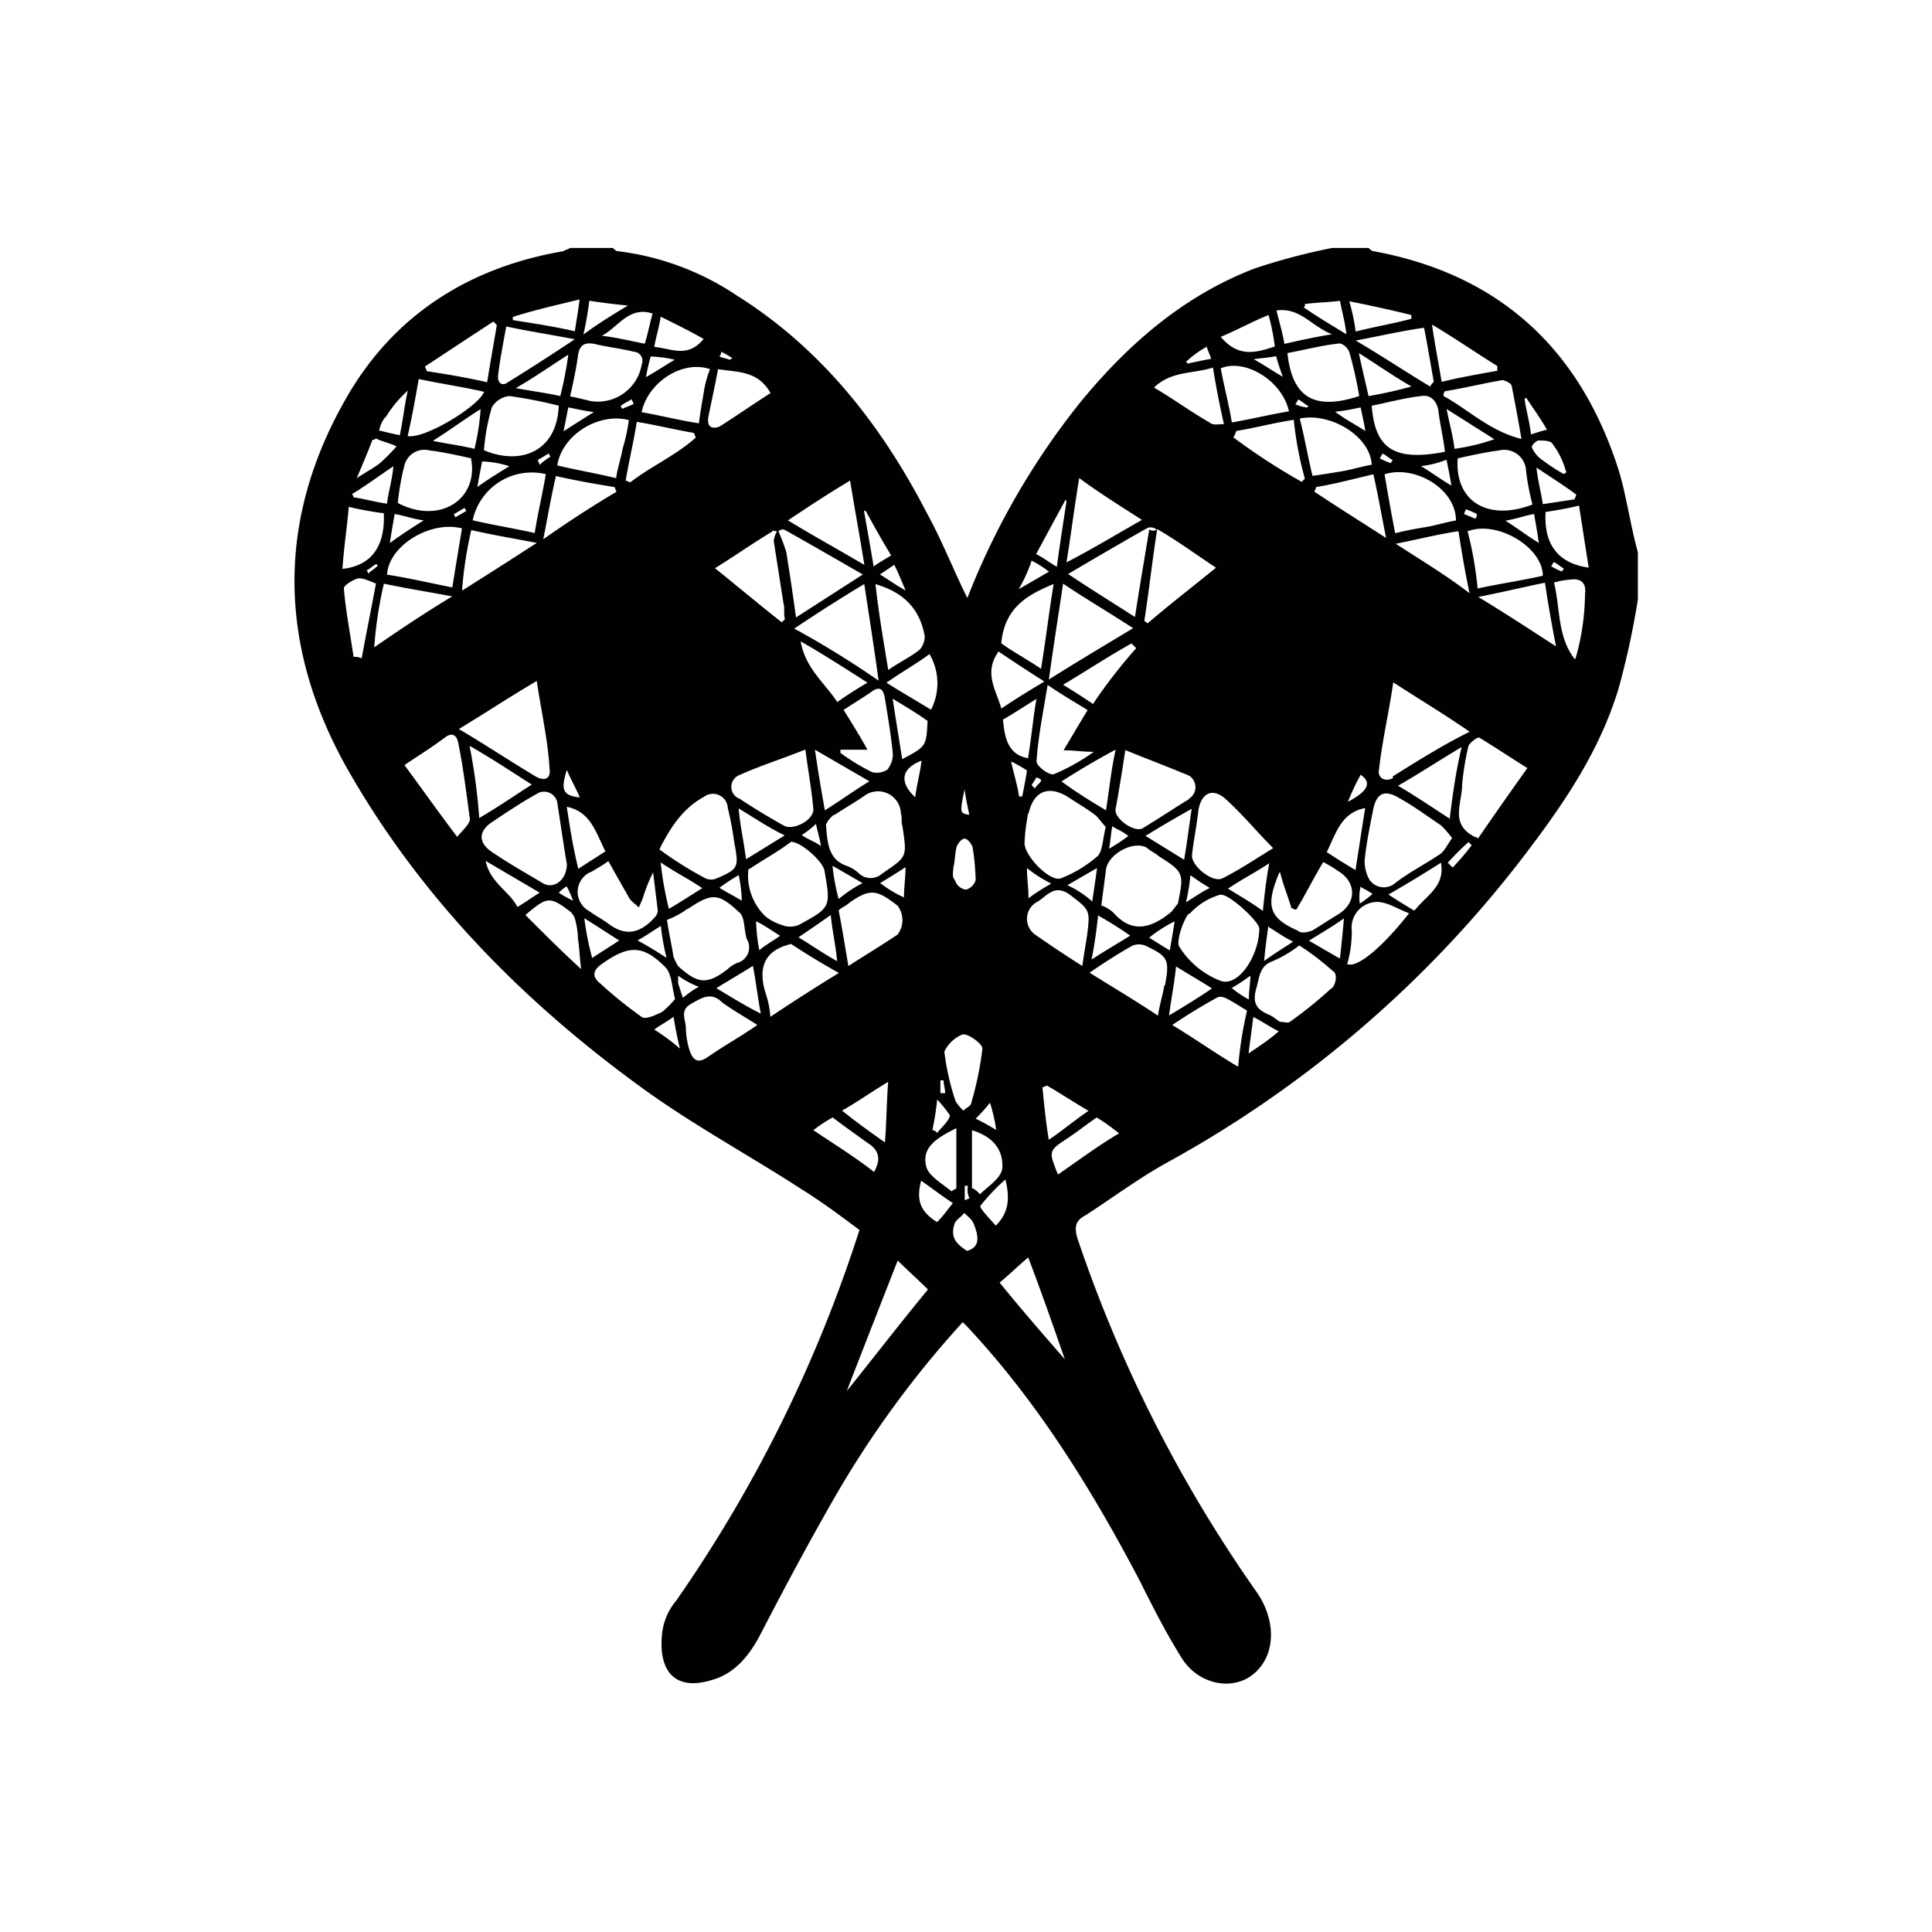 <svg id="Icons" xmlns="http://www.w3.org/2000/svg" viewBox="0 0 200 200"><defs><style>.cls-1{fill:#000100;}</style></defs><title>Snowshoes-2</title><path class="cls-1" d="M167.54,48.6C163.42,35.75,154.86,28.34,142.18,26c-.16,0-.33-.16-.49-.33h-3.79a64.51,64.51,0,0,0-8.07,2.14c-7.25,2.8-13,7.74-18,13.84a77.38,77.38,0,0,0-11.69,20.26C98.69,59,97.54,56,95.89,53c-4.78-9.22-11-17-19.6-22.4A28.22,28.22,0,0,0,63.94,26c-.16,0-.33-.16-.49-.33H59c-.16.16-.49.16-.66.33-9.72,1.65-17.62,6.59-22.56,15.32C28.53,54,28.86,67,35.94,79.56c7.58,13.34,18.12,24,30.14,32.78,5.44,4,11.2,7.08,16.8,10.71,2.14,1.32,4.12,2.8,6.09,4.28A143.77,143.77,0,0,1,70,165.7a6.35,6.35,0,0,0-1.48,3.62c-.33,3.62,1.32,5.76,5.11,4.61,2.47-.66,4-2.64,5.11-4.78,2.47-4.78,4.94-9.39,7.58-14a104,104,0,0,1,13.34-18.28l.49.49c7.25,7.74,12.85,16.8,17.79,26.19,1.32,2.64,2.64,5.27,4.28,7.91,1.81,3.13,5.93,3.79,8.07,1.32,1.81-2,1.65-5.27-.16-7.91a142.79,142.79,0,0,1-18.61-36.73c-.33-1.15-.16-1.81.82-2.31,2.8-1.81,5.44-3.79,8.4-5.44A117.85,117.85,0,0,0,158,88.29c4-5.27,7.58-10.54,9.55-17a83.23,83.23,0,0,0,2-9.22V57.17C168.69,54,168.36,51.24,167.54,48.6ZM121.26,94.39c-2,1.65-4,2.31-5.93.16a3.59,3.59,0,0,0-1.32-.82c.16-1.32.33-2.47.49-3.79.33-1.65,3-3,4.28-2.14.33.33.82.49,1.15.82,2.64,1.65,2.64,1.81,2,4.94C121.75,93.73,121.42,94.22,121.26,94.39Zm.33,1c-.16,1.15-.33,2-.49,3-.82-.49-1.32-.82-2.14-1.32A14.22,14.22,0,0,1,121.59,95.38Zm-9.06,1.48c-.16,1-.33,2-.49,3.13-1.81-1.15-3.29-2.14-4.94-3.29a2,2,0,0,1,.16-3.29c1-.49,1.81-2,3.46-.82C112.86,94.22,112.86,94.22,112.53,96.86Zm.16,18.12c-1.48,1-2.64,2-4.12,3-.33-2-.49-3.79-.66-5.44.16,0,.33-.16.49-.16C109.73,113.16,111,114,112.69,115ZM150.9,47.45c1.48-.33,3-.66,4.28-.82a2.27,2.27,0,0,1,2.8,2.14,25.57,25.57,0,0,0,.66,3.46C154,54,150.58,51.89,150.9,47.45Zm7.91,5.76c.16,1,.33,1.81.49,3-1.32-.82-2.14-1.48-3.46-2.31C157,53.71,157.82,53.38,158.81,53.21Zm-5.93,0a.61.61,0,0,1-.16.49c-.33-.16-.82-.33-1.15-.49,0-.16.16-.33.16-.49A8,8,0,0,1,152.88,53.21Zm-2.31-6.75c-.16-1.32-.49-2.47-.82-4.12l4.94,3.13A21.22,21.22,0,0,1,150.58,46.46Zm-14.49,4.45c0-.16.16-.33.16-.49,2-.33,3.79-.82,5.93-1.32.49,2.14.82,4.12,1.32,6.59C140.86,54,138.55,52.55,136.08,50.91ZM139.54,83a22.67,22.67,0,0,1,1.32-2.8C142,81,141.68,81.87,139.54,83ZM142,48.11c-1,.16-2,.49-3,.66s-2,.33-3.13.49c-.49-2-.82-4-1.32-5.93C137.73,42.67,141.85,45.14,142,48.11Zm-7.91-6.26c.16-.16.16-.33.33-.49.33.16.66.49,1,.66a.16.16,0,0,1-.16.16A4.19,4.19,0,0,1,134.1,41.85Zm9.22,7.25c3.13-1,7.41,1.48,7.41,4.78-1,.16-2,.49-3,.66s-2,.33-3.29.66C144,53,143.66,51.07,143.33,49.09Zm-.49-1.65c.16-.16.16-.33.33-.49.33.16.66.49,1,.66,0,.16-.16.16-.16.33A8,8,0,0,1,142.83,47.45Zm7.41,2.8c-1.15-.66-2-1.32-3.13-2a10.25,10.25,0,0,0,2.64-.66C149.92,48.44,150.08,49.26,150.25,50.25ZM142,42c1.65-.33,3.46-.82,5.11-1,.82-.16,1.65.33,1.81,1.65s.49,2.64.66,4.12C144.32,47.78,142.34,46.46,142,42Zm-.33-1c-.33-1.48-.66-2.8-1-4.45,1.81,1.15,3.46,2.31,5.44,3.46A43.05,43.05,0,0,1,141.68,41Zm-.82,1.15c.16.82.33,1.48.49,2.47-1-.66-2-1.15-3.13-2C139.38,42.51,140,42.34,140.86,42.18Zm-7.58-5.6c1.81-.33,3.62-.82,5.44-1a1.48,1.48,0,0,1,1,1,43,43,0,0,1,1,4.45C136.08,42.51,133.78,41.19,133.28,36.58Zm1.81,13-.33.33a65.13,65.13,0,0,1-7.08-4.61c.16-.16.16-.33.33-.66,2-.33,3.79-.82,5.93-1.15A36.25,36.25,0,0,0,135.09,49.59ZM131.8,87.8c-2.14,1.32-3.62,2.31-5.27,3.13-1,.49-3.29-1.32-3.13-2.47.16-1.48.49-3,.66-4.61.33-1.81,1.48-2.31,2.8-1.15C128.67,84.34,130,86,131.8,87.8Zm-8.56,2.8a20.57,20.57,0,0,0,2,1.32c-1,.49-1.65,1-2.47,1.48A20.15,20.15,0,0,0,123.23,90.6ZM122.58,89l-4-2.47c1.65-1,3-1.81,4.78-2.8C123.07,85.66,122.9,87.14,122.58,89Zm.49-6.26c-1.65,1-3.13,2-4.78,3-.82.49-3-1-2.8-2,.33-1.81.66-3.79,1-6.09,2.47,1,4.61,1.81,6.59,2.64A1.4,1.4,0,0,1,123.07,82.69Zm-7.91,2.8c.49.33,1,.49,1.65,1a20.57,20.57,0,0,1-2,1.32C115,86.81,115,86.15,115.16,85.49Zm-.66-1.65c-1.65-1-3-1.81-4.61-3,1.81-1.15,3.46-2.14,5.6-3.29C115,79.89,114.83,81.71,114.5,83.85Zm-1.32-11c-1-.66-2-1.32-3.13-2,2.47-1.48,4.78-3,7.08-4.28l.49.49A53.33,53.33,0,0,0,113.19,72.81Zm-4.61-2.47c.49-3.62,1-6.75,1.48-10,2.47,1.65,4.78,3,7.25,4.61C114.5,66.72,111.71,68.37,108.58,70.34Zm4,3.13c-.82,1.32-1.48,2.47-2.47,4.12,1.15,0,2,.16,3.13.16a21.16,21.16,0,0,1-4.12,2.31c-.49.16-1.81-.82-1.81-1.32.16-2.47.66-4.94,1.15-7.91C110.06,72,111.21,72.65,112.53,73.47Zm-4.78,7.25c-.16.33-.49.49-.66.82l-.33-.33c.16-.33.33-.49.49-.82C107.42,80.55,107.59,80.55,107.75,80.72Zm-1.32-2.31c-2.14-.33-2.47-2.14-2.64-4,1.15-.66,2.14-1.32,3.46-2.14C106.93,74.46,106.76,76.44,106.43,78.41Zm-.16,1.32c-.16,1-.33,1.81-.49,2.64h-.33c-.16-1.15-.49-2.14-.82-3.62A14.49,14.49,0,0,1,106.27,79.73Zm.16,4.45c.49-2.31,2-3,4-1.81,1,.66,2.14,1.32,3,2,.33.33.66.82,1,1.15-.33,1.32-.33,2.47-.82,3a13,13,0,0,1-3.79,2.31c-1.15.49-4-2.47-3.79-3.79C106.11,86,106.27,85.16,106.43,84.18Zm2.31,7.25a18.09,18.09,0,0,0-2.31,1.48c0-1.15-.16-2-.16-3.13A12.91,12.91,0,0,0,108.74,91.42Zm1.65.16,3.13-1.81c-.16,1.32-.33,2.31-.49,3.46A10.28,10.28,0,0,0,110.39,91.59Zm3.29,3.13A37.27,37.27,0,0,1,117,96.86c-1.32.82-2.47,1.48-4,2.47C113.35,97.52,113.52,96.2,113.68,94.72Zm9.39-.16a6.82,6.82,0,0,1,3.13-2c.82-.33,4.12,2.8,4.12,3.46,0,2.8-2.14,6.09-4,5.44A8.76,8.76,0,0,1,122.08,98C121.75,97.52,122.41,95.38,123.07,94.55Zm4-2.64c1.48-1,2.8-1.65,4.28-2.64-.33,1.81-.49,3.29-.66,4.94C129.49,93.4,128.34,92.74,127,91.92Zm4.28,4c.82.49,1.48,1,2.47,1.48-1,.66-1.81,1.15-3,2C131,98,131.14,97,131.3,95.87Zm1.15-5.6c.33,1.32.82,2.47,1.15,3.62.16,0,.33.16.49.16,1-1.65,1.81-3.29,2.8-4.94a14.49,14.49,0,0,1,1.65,1c1.81,1.15,1.81,3.29-.16,4.45-.82.49-1.81,1.15-2.64,1.65-.49.16-1.15.33-1.48,0C131.3,95,131,93.73,132.46,90.27Zm4.78-2.14c1-2,1.48-4.12,4-4.61l-1,6.42C139,89.28,138.22,88.79,137.23,88.13Zm3.62,3.62a9.45,9.45,0,0,1,1.15.66,13.36,13.36,0,0,1-1.32,1A4.59,4.59,0,0,1,140.86,91.75Zm.82-.82a3.91,3.91,0,0,1-.49-2c.16-1.65.49-3.29.82-4.94.33-2,1.15-2.47,2.8-1.48,1.48.82,2.8,1.81,4.28,2.8a10.75,10.75,0,0,1,1.15,1.32c-.49.66-.82,1.48-1.48,1.81-1.48,1-3.13,1.81-4.61,3A1.81,1.81,0,0,1,141.68,90.93Zm8.4-6.26c-1.81-1.15-3.46-2.31-5.44-3.46,2.31-1.32,4.28-2.64,6.59-4C150.74,79.73,150.41,82,150.08,84.67Zm-5.93-4.28c-.82.49-1.65,0-1.48-.82.33-3,1-5.76,1.48-9.06,2.8,1.81,5.27,3.29,7.91,5.11C149.42,77.09,146.79,78.74,144.15,80.39Zm.16-24.21c2.47-.49,4.45-1,6.59-1.32.33,2.14.66,4.12,1.15,6.42C149.59,59.47,147.12,58,144.32,56.18Zm7.58-1.32c3-1.15,7.74,1.65,7.74,4.61-2.14.49-4.45.82-6.75,1.32A37.13,37.13,0,0,0,151.89,54.86Zm7.74-2.8c-.16-1.15-.49-2.31-.66-3.79,1.48,1,2.8,1.81,4.12,2.8,0,.16-.16.33-.16.49Zm2.47-3.29c-.16,0-.16.16-.33.16a21.46,21.46,0,0,1-2.47-1.65,3,3,0,0,1-.82-1.15,1.29,1.29,0,0,1,.66-.66c.49,0,1.32,0,1.48.33A8.35,8.35,0,0,1,162.1,48.77ZM158,41.19c.66,1,1.48,2.14,2.14,3.29-.66.16-1.15.33-1.65.49-.16-1.32-.49-2.47-.66-3.62A.16.16,0,0,1,158,41.19ZM156.5,40q.49,2.47,1,5.44c-3.29-.82-5.44-3-8.07-4.45a.61.61,0,0,1,.16-.49c2-.33,4-.82,5.93-1.15C155.85,39.38,156.5,39.71,156.5,40ZM155,37.89v.49c-1.81.33-3.79.66-5.76,1.15-.33-2-.66-3.62-1-5.93C150.74,35.09,152.88,36.58,155,37.89Zm-6.59,1.65c-.16.16-.33.33-.33.49-2.47-1.48-4.94-3.13-7.74-4.78,2.64-.49,4.78-1,7.08-1.32C147.78,35.75,148.1,37.73,148.43,39.54Zm-2.31-6.92V33c-1.81.49-3.79.82-5.76,1.32a21.18,21.18,0,0,0-.66-3.13Q143.16,31.88,146.13,32.62Zm-11-1.15c1.15-.16,2.31-.16,3.62-.33.16,1,.49,2,.66,3.46-1.65-1-3-1.81-4.45-2.8C135.09,31.8,135.09,31.64,135.09,31.47Zm2.8,3.13c-2,.33-3.46.66-4.94,1-.16-1-.49-2.14-.82-3.46C134.6,31.8,135.75,33.78,137.89,34.6ZM132.79,39c-1.15-.66-1.81-1.15-3-1.81,1-.16,1.65-.16,2.31-.33C132.29,37.57,132.46,38.06,132.79,39Zm-1.48-6.42a23.32,23.32,0,0,1,.66,3.29c-2,.66-3.79,1.15-5.6-1C128.18,34.11,129.66,33.28,131.3,32.62Zm2.14,10c-2,.33-4,.82-5.93,1.15-.33-2-.82-3.79-1.15-5.6C128.83,37.07,132.79,39.38,133.45,42.67Zm-8.56-6.75c.16.49.33.82.49,1.32-1,.16-1.65.33-2.47.49a.16.16,0,0,0-.16-.16A10.57,10.57,0,0,1,124.88,35.92Zm.66,2.14c.33,2,.66,3.79,1.15,5.93-.49,0-1.15.16-1.48-.16-2-1.15-3.79-2.47-5.76-3.62C121.26,38.39,123.4,38.72,125.54,38.06Zm-5.76,16.8c2,1.15,3.79,2.47,6.09,4-2.47,2-4.78,3.79-7.08,5.76-.16-.16-.33-.16-.33-.33.49-3.13.82-6.26,1.32-9.39a.75.75,0,0,1-.82,0c-.49,3-1,5.93-1.48,9.06-2.31-1.48-4.45-2.8-6.92-4.45,2.8-1.65,5.6-3.29,8.24-4.78A1,1,0,0,1,119.78,54.86Zm-1.48-1c-2.64,1.48-5.11,3-7.91,4.45.49-3,.82-5.76,1.32-8.73C113.85,51.07,116,52.39,118.29,53.87Zm-8.07-2a.16.16,0,0,1,.16.16c-.33,2.14-.66,4.28-1,6.75-.82-.49-1.48-1-2.14-1.32C108.25,55.52,109.23,53.71,110.22,51.89Zm-3.46,6.26a11.08,11.08,0,0,1,1.81,1.15l-3.13,1.81A16.17,16.17,0,0,0,106.76,58.15Zm2.31,2.31c-.49,3-.82,5.76-1.32,8.89-1.48-1-3-1.81-4.12-2.64C104,62.93,106.27,61.61,109.07,60.46Zm-5.76,7.08c1.48,1,3,2,4.78,3.13-1.65,1-3,1.81-4.45,2.8C103.14,71.49,101.82,69.68,103.31,67.54Zm-.16,49.58A24.38,24.38,0,0,0,101,115.8a14.85,14.85,0,0,0,1.48-1.65A15.67,15.67,0,0,1,103.14,117.12ZM99.85,81.71c.16,1.15.33,1.81.49,2.64C99.35,84.18,99.35,84.18,99.85,81.71Zm-1.15,8.07c.16-.66.16-1.48.33-2.14.16-.33.49-.82.82-.82s.66.49.82.82a24.57,24.57,0,0,1,.33,3.46,1.48,1.48,0,0,1-1,1,1.41,1.41,0,0,1-1.15-1c-.33-.33-.16-.82-.16-1.32Zm1,17.29c.66,0,2,1,2,1.48a33.83,33.83,0,0,1-1.15,5.6c0,.33-.49.49-.82.82a4.37,4.37,0,0,1-.82-1,25.6,25.6,0,0,1-1.15-5.11A3.56,3.56,0,0,1,99.68,107.07Zm.66,17c-.16,0-.33.16-.49.16v-1.48h.33A2,2,0,0,0,100.34,124ZM87.82,100c-.33-2-.66-4-1-5.76.33-.33.82-.49,1.15-.82,2.14-1.48,2.8-1.32,4.94.33a2.47,2.47,0,0,1,0,3C91.28,97.85,89.63,98.84,87.82,100Zm4.12,12c-.16,2.14-.16,4-.33,6.26-1.65-1.15-3-2.14-4.45-3.29C88.65,114.15,90,113.16,91.94,112ZM79.26,94.88a5.85,5.85,0,0,1-1.81-4.61c0-.16,0-.33.16-.33,1.48-1,3-1.81,4.28-2.8,1,0,3.29,2,3.46,3,.66,3.79.66,3.79-2.64,5.6a2.31,2.31,0,0,1-1.81,0A5.15,5.15,0,0,1,79.26,94.88Zm1.48,2c-.66.49-1.32.82-2.14,1.48a18.15,18.15,0,0,1-.33-3C79.26,95.87,79.92,96.36,80.74,96.86ZM58.67,83.52c2.47.49,3,2.64,4,4.61-1,.66-1.81,1.15-2.8,1.81C59.33,87.8,59,85.66,58.67,83.52Zm.66,9.72a12,12,0,0,1-1.48-.82,2.89,2.89,0,0,1,.82-.66A13.06,13.06,0,0,1,59.33,93.24Zm25-15.65L90,80.88c-1.65,1-3,2-4.61,3C85,81.71,84.69,79.89,84.36,77.59Zm.66,10c-.66-.49-1.32-.66-2-1.15a9.05,9.05,0,0,0,1.48-1.15C84.69,86.32,84.86,86.81,85,87.64ZM82.88,66.39c2.31,1.32,4.61,2.8,6.92,4.28-1.15.66-2.14,1.32-3.13,2C85.35,70.67,83.38,69.19,82.88,66.39Zm3.46,18c1-.66,2.14-1.32,3.13-2a2.37,2.37,0,0,1,3.79,1.81c.16.49,0,.82.16,1.32.49,3.29.49,3.13-2.14,4.94a1.75,1.75,0,0,1-2.31,0,3.59,3.59,0,0,0-1.32-.82c-1.81-.66-2-2.14-2.14-4.28A2.42,2.42,0,0,1,86.34,84.34Zm5.6-4.78a2,2,0,0,1-1.65.33,21.81,21.81,0,0,1-3.29-2v-.33h2.8c-.82-1.48-1.65-2.8-2.47-4.12,1-.66,1.81-1.15,2.8-1.81.82-.66,1.32-.49,1.48.66.33,2,.66,4,.82,5.76A2.56,2.56,0,0,1,91.94,79.56ZM82.22,65.07c2.47-1.65,4.78-3.13,7.25-4.61.49,3.29,1,6.42,1.48,10A96.19,96.19,0,0,0,82.22,65.07Zm1.15,12.52c.33,2.47.66,4.28.82,6.09.16,1.15-2,2.31-3,1.81-1.48-.82-3.13-1.81-4.61-2.8a1.31,1.31,0,0,1,0-2.47C78.76,79.24,80.91,78.58,83.38,77.59Zm-6.92,6.09c1.65,1,3.13,2,4.78,2.8l-4,2.47C77,87.14,76.62,85.49,76.46,83.68Zm.33,9.55c-.82-.49-1.48-.82-2.31-1.32a20.57,20.57,0,0,1,2-1.32A14.42,14.42,0,0,1,76.79,93.24ZM76,87.14c.49,2.64.49,2.8-1.81,3.79a1.41,1.41,0,0,1-1.15,0,37.67,37.67,0,0,1-4.78-3c1.15-2.31,2.47-4.28,4.61-5.44a1.54,1.54,0,0,1,2.47,1.15A31.52,31.52,0,0,1,76,87.14ZM65.26,49.92c-.16,0-.33-.16-.49-.16.33-2,.82-4,1.15-6.09,2,.33,4,.82,5.93,1.15,0,.16.16.33.16.49C70,47.12,67.4,48.27,65.26,49.92Zm-.16-6.42a19.15,19.15,0,0,1-.66,3c-.16,1-.49,1.81-.66,3-2-.49-4-.82-6.09-1.32C58.18,45,62,42.67,65.09,43.49ZM64.27,42a7.16,7.16,0,0,1,1.15-.66c0,.16.16.33.16.49-.33.16-.82.33-1.15.49A.58.58,0,0,1,64.27,42Zm-5.93,2.64.49-2.47c.82.16,1.48.33,2.64.49C60.15,43.49,59.33,44,58.34,44.65ZM58,41c-1.48-.33-2.8-.49-4.61-.82,2-1.15,3.62-2.31,5.44-3.46A39.22,39.22,0,0,1,58,41Zm-.16,1c-.16,4.61-3.79,6.26-7.74,4.61a21.11,21.11,0,0,1,.82-4.45A2.38,2.38,0,0,1,52.74,41,46.73,46.73,0,0,1,57.85,42Zm-2,6.09c0-.16-.16-.33-.16-.49.33-.16.82-.49,1.15-.66a.58.58,0,0,0,.16.33A7,7,0,0,0,55.87,48.11Zm.66,1c-.33,2-.82,4-1.15,6.09-2.14-.49-4.28-.82-6.42-1.32A6.26,6.26,0,0,1,56.53,49.09Zm-3.79-.82c-1.32.82-2.14,1.32-3.29,2.14.16-1,.33-1.81.49-2.64A10,10,0,0,1,52.74,48.27Zm-3.62-1.81c-1.32-.33-2.64-.49-4.28-.82,1.81-1.15,3.13-2.14,4.94-3.29A24,24,0,0,1,49.12,46.46Zm-.33,1c.82,4.12-3.13,6.92-7.58,4.61a25.89,25.89,0,0,1,.66-3.79,2.14,2.14,0,0,1,2.64-1.65C45.82,46.79,47.31,47.12,48.79,47.45Zm-.49,5.44c-.33.16-.82.49-1.15.66a.58.58,0,0,0-.16-.33c.33-.16.82-.49,1.15-.66A.51.51,0,0,0,48.29,52.88Zm-4.45,1c-1.32.82-2.31,1.48-3.46,2.31.16-1.15.33-2,.49-3C41.87,53.38,42.69,53.71,43.85,53.87Zm4,.82c-.33,2-.66,4-1,6.09-2.47-.49-4.61-1-6.75-1.32C40.22,56.51,44.51,53.87,47.8,54.69Zm1,.16c2.14.49,4.12.82,6.75,1.32-2.8,1.81-5.11,3.29-7.74,4.94A41.19,41.19,0,0,1,48.79,54.86Zm6.75,15.65c.49,3.29,1.15,6.09,1.32,9.06.16,1.15-.66,1.32-1.65.66-2.47-1.48-4.94-3.13-7.74-4.78C50.27,73.8,52.74,72.15,55.54,70.51Zm.66-14.66c.49-2.47.82-4.45,1.32-6.59,2.14.49,4.12.82,6.09,1.15,0,.16.16.33.16.49C61.31,52.39,58.84,54,56.2,55.85Zm2.47,23.88c.49,1.15,1,2,1.32,2.8C58.34,82.36,58,81.87,58.67,79.73Zm2.47,10.54c.49-.33,1.15-.66,1.81-1.15.82,1.48,1.48,2.64,2.14,3.79.16.33.66.66,1,1a8,8,0,0,0,.49-1.15,15.46,15.46,0,0,1,1-2.47l.49,4a1.25,1.25,0,0,1-.33.66c-1.48,1.65-3,2-4.78.66-.66-.49-1.32-.82-2-1.32A2.25,2.25,0,0,1,61.14,90.27Zm7.25,5.6A23.32,23.32,0,0,0,69,99.16c-1-.66-1.81-1.15-3-1.81C66.91,96.86,67.56,96.36,68.39,95.87Zm0-6.59c1.48,1,2.8,1.65,4.28,2.64-1.32.82-2.31,1.48-3.46,2.14A35.84,35.84,0,0,1,68.39,89.28Zm2.8,4.78c2.47-1.65,3.13-1.65,5.27.33.66.49.49,1.81.82,2.8a1.66,1.66,0,0,1-1,2.47,3.45,3.45,0,0,0-1,.66c-2.14,1.65-3.13,1.48-5.11-.33a5.48,5.48,0,0,1-.49-1c-.16-1.15-.49-2.47-.66-3.79A8.31,8.31,0,0,0,71.19,94.06ZM86,94.72c.16,1.65.49,3,.66,4.78-1.48-.82-2.64-1.65-4-2.47C83.87,96.2,84.86,95.54,86,94.72Zm.16-5.11,3.13,1.81a12.91,12.91,0,0,0-2.47,1.65A21.47,21.47,0,0,1,86.18,89.61Zm4.94,1.81c.82-.49,1.65-1,2.64-1.65,0,1.15-.16,2-.16,3.13A12.28,12.28,0,0,1,91.12,91.42ZM95.4,78.74c-.16,1.32-.49,2.47-.66,3.79C93.09,81,93.26,79.56,95.4,78.74Zm-2-.16c-.33-2-.66-4.12-1-6.26,1.32.82,2.47,1.48,3.62,2.31C95.89,77.26,95.89,77.26,93.42,78.58ZM99,116.79V123c-.16.16-.33.16-.49.33-1-.82-2.47-1.65-2.64-2.64C95.4,118.76,97,117.78,99,116.79Zm-2.47.16c.16-.82.33-1.65.49-3.13a12.87,12.87,0,0,1,1.32,1.65c-.16.66-.82,1.15-1.32,1.81C96.88,117.12,96.72,117,96.55,117Zm1.15-5.11c0,.49.16.82.16,1.32h-.49v-1.32ZM96.22,67.71a6,6,0,0,1,.16,5.76c-1.32-.82-2.8-1.65-4.61-2.8C93.42,69.52,94.91,68.69,96.22,67.71Zm-.49-1.81a2.19,2.19,0,0,1-.49,1.32c-1,.82-2.14,1.32-3.29,2.14-.49-3-1-5.93-1.32-8.89C93.42,61.28,95.23,62.93,95.73,65.89Zm-2-4.78c-1.15-.66-1.81-1.15-2.64-1.65l1.48-1C92.93,59.14,93.26,60,93.75,61.12Zm-4.12-8.24c.82,1.48,1.65,3,2.64,4.61-.49.33-1.15.66-1.81,1.15-.33-2-.66-3.79-1-5.76ZM88,49.75c.49,3,1,5.76,1.48,8.73-2.8-1.65-5.27-3-7.91-4.61C83.54,52.55,85.52,51.24,88,49.75Zm-6.75,5.11c2.64,1.48,5.27,3,8.07,4.61l-6.92,4.45c-.33-2.47-.66-4.61-1-6.75A18.47,18.47,0,0,0,80.58,55S80.91,54.69,81.23,54.86Zm-.82.16a2.34,2.34,0,0,0-.33,1l1,6.42c.16.49,0,1.15.16,1.65l-.33.33c-2.31-1.81-4.45-3.62-6.92-5.6,2.14-1.32,4-2.64,5.93-3.79C79.92,54.86,80.25,55,80.41,55ZM74.65,36.41a9.45,9.45,0,0,1,1.15.66.51.51,0,0,1-.33.16c-.33-.16-.66-.16-1-.33A.61.61,0,0,0,74.65,36.41Zm-1.32,6.75c.33-1.65.66-3.13,1-4.94,2.14.33,4.12.16,5.44,2.47-1.81,1.15-3.46,2.31-5.27,3.46C73.66,44.48,73.16,44.15,73.33,43.17Zm-.49-2.47c-.16,1-.33,1.81-.49,3.13-2.14-.33-4-.82-5.93-1.15.66-3.13,4.28-5.44,7.08-4.45A10.84,10.84,0,0,0,72.84,40.69Zm-4.45-7.91c1.65.82,3,1.48,4.45,2.31-1.65,2-3.29,1-5.11.82C67.89,34.93,68.22,33.94,68.39,32.79Zm1.48,4.45c-1.15.66-1.81,1.15-3,1.81a21.48,21.48,0,0,1,.49-2.14A14.62,14.62,0,0,1,69.87,37.24Zm-2.31-4.78c-.33,1.15-.49,2.14-.82,3.13-1.65-.33-3-.66-4.45-.82C63.94,33.94,65.09,31.64,67.56,32.46ZM61,31.14c1.15.16,2.31.33,4,.49-1.65,1-3,1.81-4.61,3A31.52,31.52,0,0,0,61,31.14Zm.49,4.45c1.32.33,2.8.49,4.12.82a.94.94,0,0,1,.82,1.32,4.61,4.61,0,0,1-5.27,3.79c-.66-.16-1.32-.33-2.14-.49.33-1.48.66-3,.82-4.28C60,35.75,60.48,35.42,61.47,35.59ZM60,31c-.16,1.32-.33,2.14-.49,3.29-2.14-.49-4.28-.82-6.42-1.15v-.33C55.21,32.13,57.35,31.64,60,31Zm-7.58,2.8c2.31.49,4.45.82,7.08,1.32q-3.71,2.47-6.92,4.45c-.66.49-1.15,0-1-.82C51.75,37.24,52.08,35.59,52.41,33.78Zm-1.32-.49.33.33c-.33,2-.66,3.79-1,5.93-2.14-.49-4.12-.82-6.26-1.15,0-.16-.16-.33-.16-.49C46.32,36.41,48.79,34.77,51.09,33.28Zm-7.74,5.93c2.31.49,4.61.82,6.75,1.32C49.61,42,44,45.47,42.2,45.14,42.69,43,43,41.19,43.35,39.21Zm-3.46,4a12.28,12.28,0,0,1,2.31-2.8c-.33,1.48-.49,3-.82,4.61-.82-.16-1.48-.33-2.14-.49A3.31,3.31,0,0,1,39.89,43.17Zm-1.32,2.31a.58.58,0,0,0,.33-.16c.66.33,1.48.49,2.14.82a18.79,18.79,0,0,1-1.81,1.81c-.66.49-1.32.82-2.31,1.48C37.59,47.94,38.08,46.79,38.58,45.47Zm2.14,2.8c-.16,1.48-.49,2.47-.66,3.79-1.15-.16-2.31-.49-3.46-.66a.58.58,0,0,0-.16-.33C37.92,50.25,39.24,49.26,40.72,48.27Zm-4.61,4.12a34.07,34.07,0,0,0,3.62.66c.16,3.46-1.32,5.44-4.28,5.76C35.61,56.51,35.94,54.53,36.11,52.39Zm3,6.09c-.33.33-.66.49-1,.82a.58.58,0,0,0-.16-.33c.33-.16.66-.49,1-.66ZM36.6,68c-.33-2.31-.82-4.78-1-7.08,0-.33.82-.82,1.32-1s1.15.16,2,.49c-.49,2.64-1,5.11-1.48,7.74A1.79,1.79,0,0,0,36.6,68Zm3.13-7.58c2.31.49,4.45.82,7.08,1.32-3,1.81-5.44,3.46-8.07,5.27A42.3,42.3,0,0,1,39.73,60.46Zm7.58,26.19c-2-2.64-3.62-4.94-5.44-7.41,1.48-1,2.8-1.81,4.12-2.8.82-.66,1.32-.33,1.48.66.49,2.47.82,5.11,1.15,7.58C48.79,85.16,48,85.82,47.31,86.65Zm1.32-9.39c2.31,1.32,4.28,2.64,6.42,4-1.81,1.15-3.46,2.31-5.44,3.46A61.18,61.18,0,0,0,48.62,77.26ZM51.09,85c1.48-1,3-2,4.45-2.8a1.39,1.39,0,0,1,2.14.82c.33,2.14.66,4.45,1,6.42,0,1.65-1.32,2.64-2.47,2-1.65-1-3.46-2-5.11-3.13C49.45,87.31,49.45,86,51.09,85Zm-.82,4.12,5.6,3.29c-.82.49-1.48,1-2.31,1.48C52.74,92.25,50.76,91.42,50.27,89.12Zm4.12,5.6c2.14-1.81,2.47-2,4.45-.49a1.64,1.64,0,0,1,.66.82,8.34,8.34,0,0,1,.33,2.14c.16,1,.16,1.81.33,3.13C58,98.34,56.2,96.53,54.39,94.72Zm6.09.33c1.32.82,2.31,1.48,3.62,2.31-1,.66-1.81,1.15-2.8,1.81A30.35,30.35,0,0,1,60.48,95Zm5.93,10.21a43.65,43.65,0,0,1-4.28-3.46c-.82-.66-.82-1.32.16-2,2.8-2,4.28-2,6.59.33.66.66.66,2,1,3.29a9.94,9.94,0,0,1-1.32,1.32C67.89,105.09,66.74,105.59,66.41,105.26Zm1.32,1.32c.66-.49,1.32-.82,2-1.32.16,1,.33,2,.66,3.29A21.87,21.87,0,0,0,67.73,106.58Zm2.47-4.78V101a8.87,8.87,0,0,0,2.14,1.15,10,10,0,0,0-1.65,1.15Zm3.13,7.58c-1.15.82-1.65.33-2-.82a8.34,8.34,0,0,1-.33-2.14c0-.82-.66-1.81.49-2.47s2.14-1.32,3.29-.16c1.15.82,2.31,1.48,3.62,2.31C76.79,107.24,75,108.22,73.33,109.38Zm.82-7.08c1.32-.82,2.47-1.48,3.79-2.31.33,1.65.49,3.29.82,4.94C77.12,104.11,75.8,103.28,74.15,102.29Zm5.6,3a9.33,9.33,0,0,0-.49-2.47c-.82-2.64-.16-4.45,2.64-5.11q2.22,1.48,4.94,3C84.53,102.13,82.22,103.61,79.75,105.26ZM84.2,117a13.74,13.74,0,0,1,2-1.32c1.32,1,2.47,1.81,3.62,2.64,1.32.82,1.32,1.81.66,3C88.48,119.75,86.34,118.43,84.2,117Zm3.46,27c1.65-4.28,3.46-8.89,5.27-13.51,1,1,2.14,2,3.13,3C93.26,136.88,90.46,140.51,87.66,144ZM97,126.51c-1.81-1.15-2.14-2.31-1.65-4.28,1,.66,2,1.48,3.29,2.31C98,125.35,97.54,126,97,126.51Zm3.13,3c-1-.66-1.81-1.32-1.32-2.8.16-.49.66-.66,1-1.15.33.33.82.66,1,1.15C101.16,127.66,101.66,129,100.18,129.47Zm.49-6.42V117c2.14.66,3.29,2,3.13,4-.16,1-1.48,1.81-2.31,2.64A2.19,2.19,0,0,0,100.67,123Zm.82,1.81a19.85,19.85,0,0,1,2.64-2.8c.49,2,.33,3.46-1,4.78C102.48,126.18,101.49,125.19,101.49,124.86Zm2,7.91c1-.82,2-1.81,3-2.64,1.32,3.46,2.47,6.75,3.79,10.54C107.75,137.87,105.61,135.4,103.47,132.76Zm6.09-11.2c-1-2.47-1-2.47,1-3.79,1-.66,1.81-1.32,3-2.14a20,20,0,0,1,2.31,1.65C113.68,118.6,111.71,120.08,109.56,121.56Zm11-19.6c-.16,1-.49,2-.66,3.13-2.47-1.65-4.78-3-7.08-4.45,1.48-1,3-2,4.45-2.8a1.8,1.8,0,0,1,1.32,0C120.93,99,121.09,99.33,120.6,102Zm1.15-2c1.32.82,2.47,1.48,3.79,2.31-1.48,1-2.8,1.81-4.45,2.8C121.26,103.28,121.59,101.64,121.75,100Zm6.42,10.38c-2.47-1.48-4.61-3-6.75-4.28,1.48-1,2.8-1.81,4.28-2.64.82-.49.82-.49,3.46,1.15A41.46,41.46,0,0,0,128.18,110.36Zm-.66-8.07a20.56,20.56,0,0,0,2-1.32c0,.82-.16,1.48-.16,2.47A11.08,11.08,0,0,1,127.52,102.29Zm1.81,6.75c.16-1.32.33-2.47.49-3.79,1,.49,1.65,1,2.64,1.48C131.47,107.56,130.48,108.22,129.33,109Zm8.56-6.75a43.65,43.65,0,0,1-4.28,3.46c-.16.16-.66,0-1,0-.33-.16-.66-.49-1-.66-1.15-.49-2-1-1.48-2.8.33-1.15.33-2.31,1.65-2.8a12.42,12.42,0,0,0,2.8-1.65,27.35,27.35,0,0,1,3.46,2.64C138.55,100.81,138.22,102,137.89,102.29Zm.82-3.13-3.13-1.81c1.32-.82,2.47-1.48,3.62-2.31C139,96.53,138.88,97.68,138.72,99.16Zm.82.66a12.54,12.54,0,0,0,.49-3.46,2.66,2.66,0,0,1,2.31-3c1.15-.16,2.31.66,3.62,1.15C143,98.18,140.53,100.15,139.54,99.82Zm6.92-5.6c-.82-.49-1.65-1-2.64-1.65,2-1.15,3.62-2.14,5.44-3.29C149.59,91.75,147.78,92.58,146.46,94.22Zm4-4.45-.49-.49a26.24,26.24,0,0,1,2.14-2.14l.33.33A28.67,28.67,0,0,1,150.41,89.78Zm2.64-3a.51.51,0,0,0-.33-.16c-2.64-1.32-1.32-3.46-1.32-5.44a28.26,28.26,0,0,1,.66-4c.16-.33,1-1,1.15-.82,1.65,1,3.13,2,4.94,3.13C156.34,82,154.69,84.34,153,86.81Zm0-25c2.47-.49,4.61-1,6.92-1.48.33,2.14.66,4.12,1.15,6.59C158.48,65.24,156,63.59,153,61.78Zm10,6.42c-1.81-2.31-1.48-5.27-2.14-7.91A7.25,7.25,0,0,1,162.6,60c1-.16,1.65.33,1.48,1.48A24.82,24.82,0,0,1,163.09,68.2Zm-2.47-9.55c.16-.16.16-.33.33-.49.33.16.66.49,1,.66,0,.16-.16.16-.16.33A8,8,0,0,1,160.62,58.65ZM160,53c1-.16,2.14-.33,3.46-.66l1,6.42C161.28,58.32,159.8,56.34,160,53Z"/></svg>